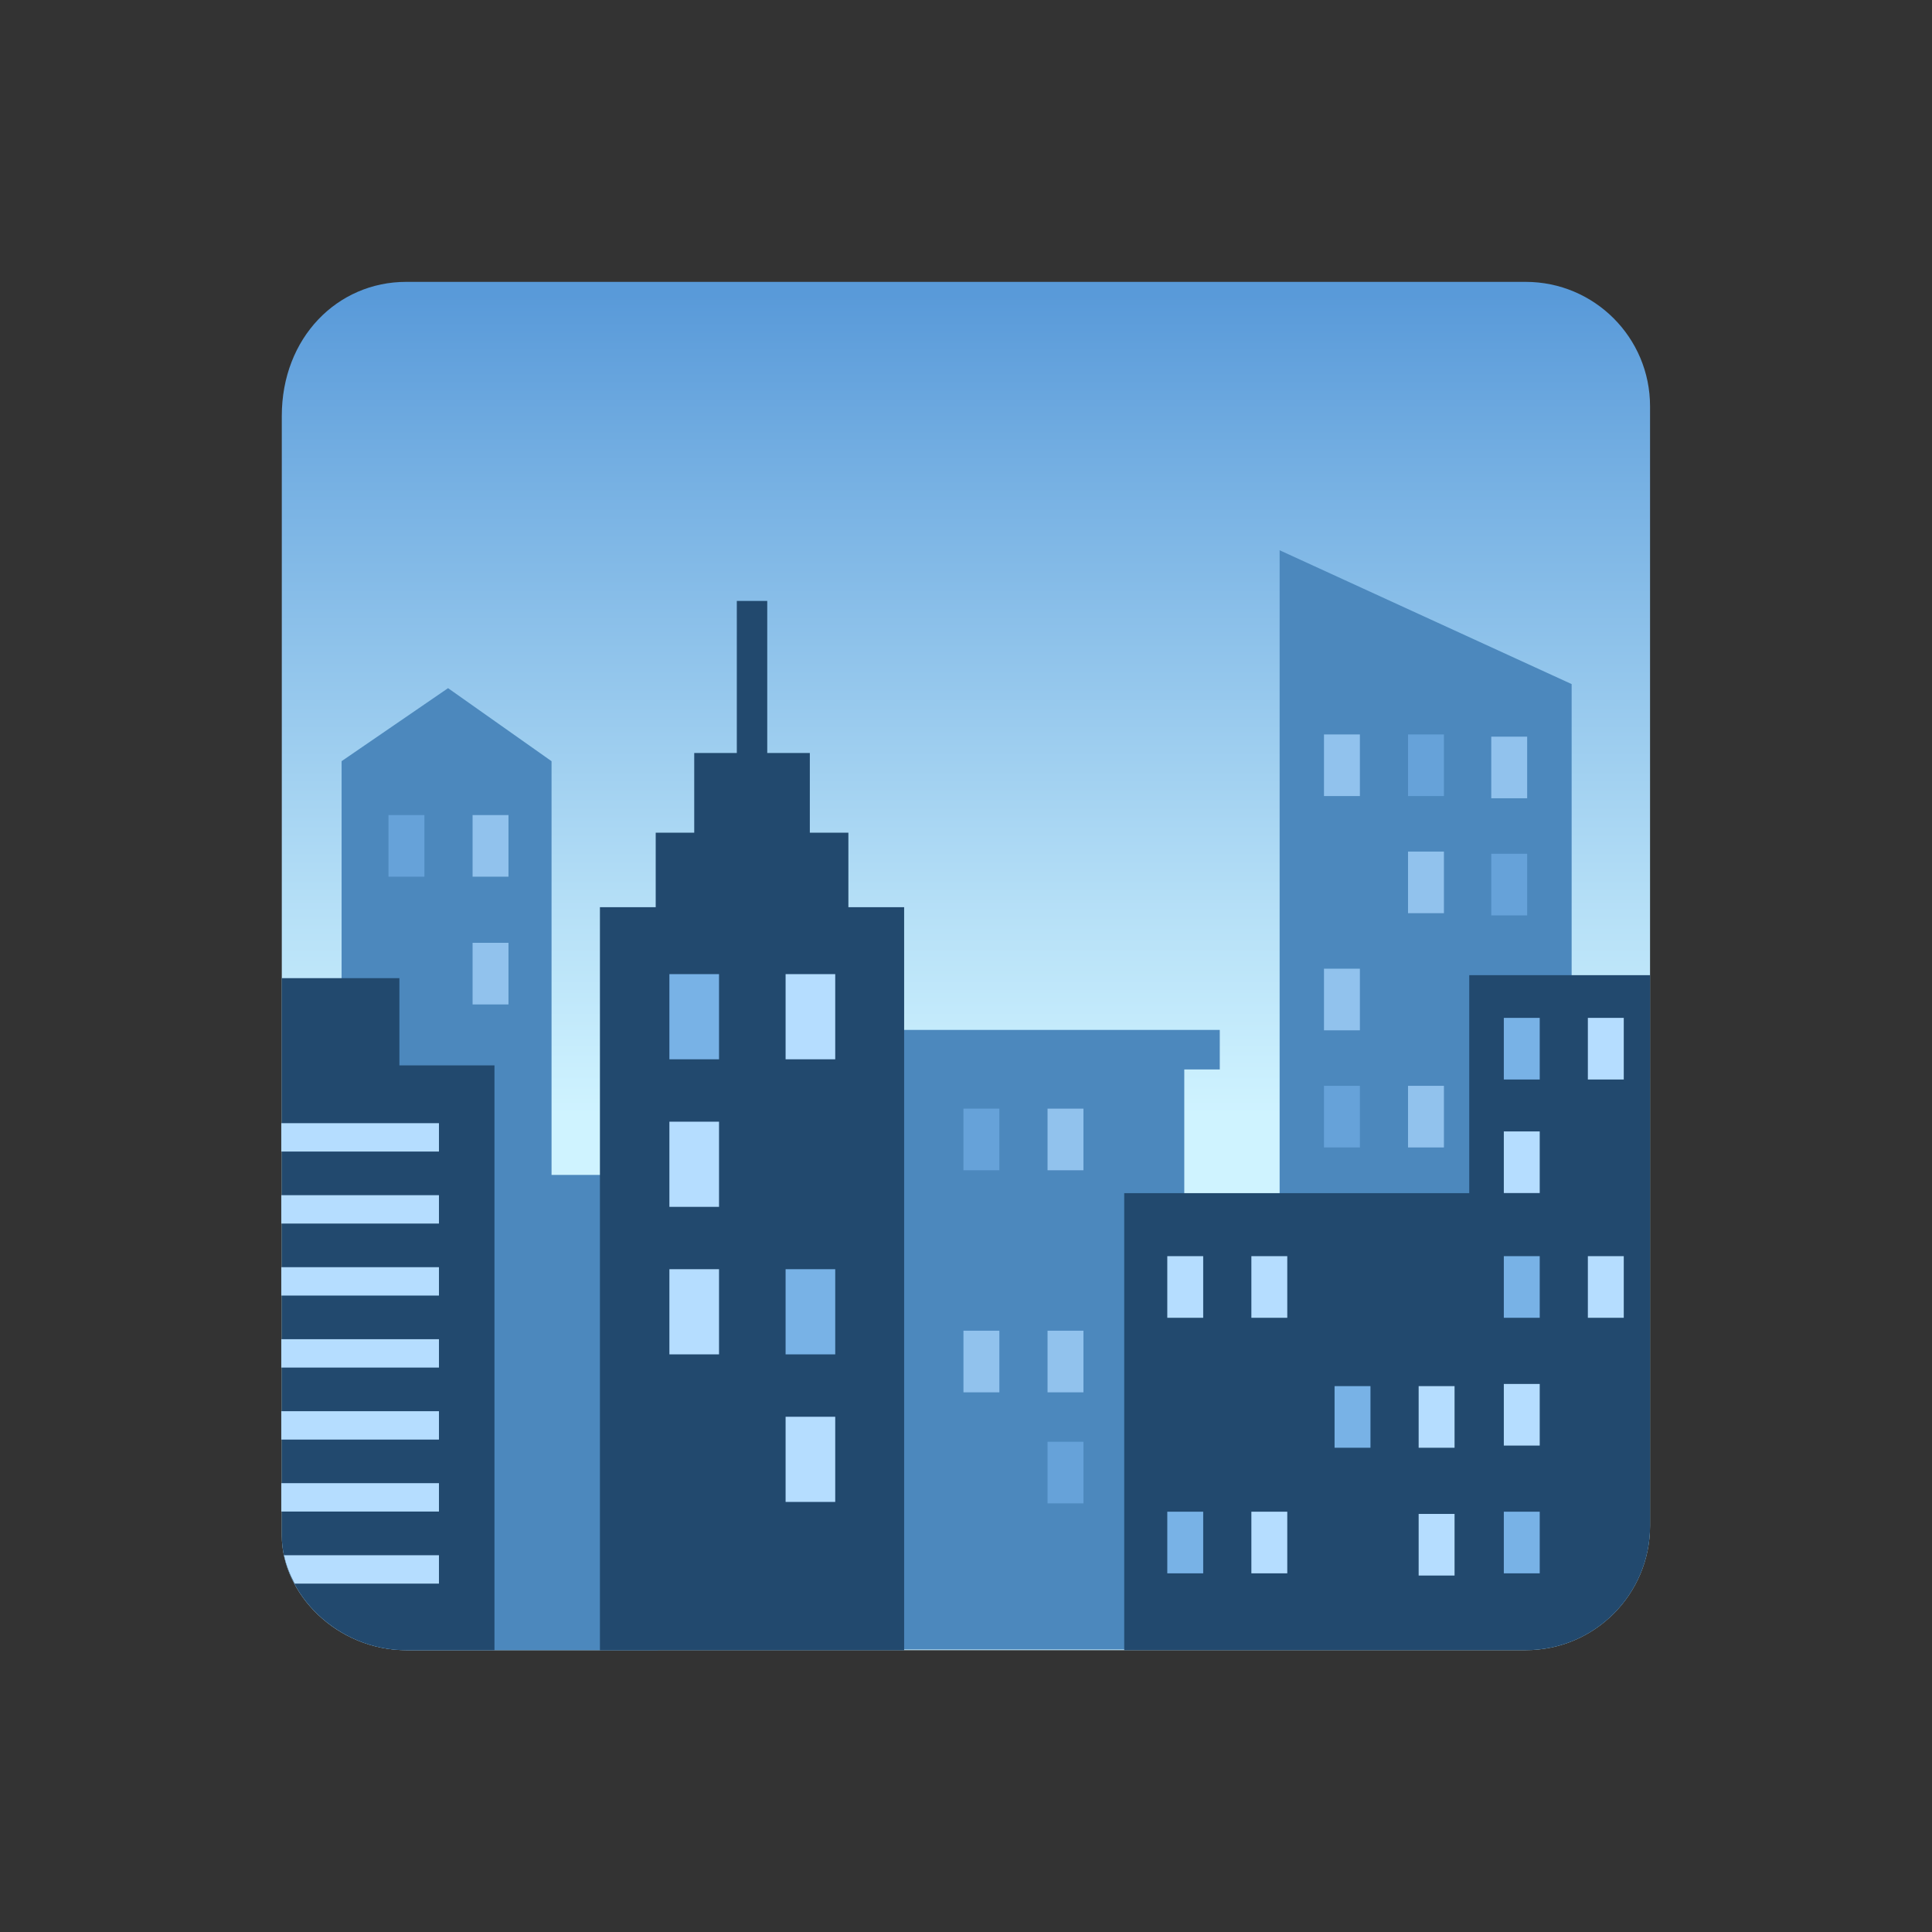 <svg xmlns="http://www.w3.org/2000/svg"  viewBox="0 0 48 48" width="48px" height="48px"><rect x="0" y="0" width="48" height="48" fill="#333333" stroke="none"/><linearGradient id="YuvqNC_l5EIjH0O4_M2~Ma" x1="23.998" x2="23.998" y1="40.998" y2="7.344" gradientUnits="userSpaceOnUse"><stop offset=".395" stop-color="#cff3ff"/><stop offset=".544" stop-color="#b6e0f7"/><stop offset=".859" stop-color="#77b1e3"/><stop offset="1" stop-color="#599ad9"/></linearGradient><path fill="url(#YuvqNC_l5EIjH0O4_M2~Ma)" d="M37.905,40.998H10.091c-1.707,0-3.09-1.384-3.09-2.849V10.335 c0-1.948,1.384-3.332,3.09-3.332h27.814c1.707,0,3.09,1.384,3.09,3.09v27.814C40.996,39.614,39.612,40.998,37.905,40.998z"/><polygon fill="#4c88bd" points="31.792,37.756 39.047,37.756 39.047,16.996 31.792,13.671"/><polygon fill="#4c88bd" points="30.305,25.588 21.991,25.588 21.991,25.663 20.958,25.663 20.958,40.981 29.423,40.981 29.423,26.57 30.305,26.57"/><path fill="#4c88bd" d="M13.702,18.911l-2.57-1.814l-2.645,1.814v21.637c0.469,0.277,1.014,0.45,1.604,0.45h6.257V29.19 h-2.645V18.911z"/><path fill="#22496e" d="M36.503,24.227v5.417h-8.572v11.354h9.975c1.707,0,3.09-1.384,3.09-3.09v-13.68H36.503z"/><polygon fill="#22496e" points="21.078,22.539 21.078,20.688 20.12,20.688 20.12,18.708 19.062,18.708 19.062,14.93 18.306,14.93 18.306,18.708 17.248,18.708 17.248,20.688 16.291,20.688 16.291,22.539 14.905,22.539 14.905,41 22.463,41 22.463,22.539"/><rect width="1.233" height="2.116" x="16.631" y="24.202" fill="#78b2e6"/><rect width="1.233" height="2.116" x="19.518" y="24.202" fill="#b5ddff"/><rect width=".892" height="1.531" x="29.001" y="31.209" fill="#b5ddff"/><rect width=".892" height="1.531" x="31.09" y="31.209" fill="#b5ddff"/><rect width=".892" height="1.531" x="32.894" y="18.247" fill="#91c2ed"/><rect width=".892" height="1.531" x="34.982" y="18.247" fill="#66a2d9"/><rect width=".892" height="1.531" x="37.05" y="18.302" fill="#91c2ed"/><rect width=".892" height="1.531" x="34.982" y="21.157" fill="#91c2ed"/><rect width=".892" height="1.531" x="37.05" y="21.212" fill="#66a2d9"/><rect width=".892" height="1.531" x="32.894" y="24.067" fill="#91c2ed"/><rect width=".892" height="1.531" x="32.894" y="26.977" fill="#66a2d9"/><rect width=".892" height="1.531" x="34.982" y="26.977" fill="#91c2ed"/><rect width=".892" height="1.531" x="23.937" y="27.544" fill="#66a2d9"/><rect width=".892" height="1.531" x="26.026" y="27.544" fill="#91c2ed"/><rect width=".892" height="1.531" x="9.652" y="20.25" fill="#66a2d9"/><rect width=".892" height="1.531" x="11.741" y="20.25" fill="#91c2ed"/><rect width=".892" height="1.531" x="11.741" y="23.424" fill="#91c2ed"/><rect width=".892" height="1.531" x="23.937" y="33.061" fill="#91c2ed"/><rect width=".892" height="1.531" x="26.026" y="33.061" fill="#91c2ed"/><rect width=".892" height="1.531" x="26.026" y="35.82" fill="#66a2d9"/><rect width=".892" height="1.531" x="37.362" y="31.209" fill="#78b2e6"/><rect width=".892" height="1.531" x="39.45" y="31.209" fill="#b5ddff"/><rect width=".892" height="1.531" x="33.157" y="34.438" fill="#78b2e6"/><rect width=".892" height="1.531" x="35.246" y="34.438" fill="#b5ddff"/><rect width=".892" height="1.531" x="37.362" y="34.384" fill="#b5ddff"/><rect width=".892" height="1.531" x="29.001" y="37.558" fill="#78b2e6"/><rect width=".892" height="1.531" x="31.09" y="37.558" fill="#b5ddff"/><rect width=".892" height="1.531" x="35.246" y="37.613" fill="#b5ddff"/><rect width=".892" height="1.531" x="37.362" y="37.558" fill="#78b2e6"/><rect width=".892" height="1.531" x="37.362" y="28.11" fill="#b5ddff"/><rect width=".892" height="1.531" x="37.362" y="25.289" fill="#78b2e6"/><rect width=".892" height="1.531" x="39.45" y="25.289" fill="#b5ddff"/><rect width="1.233" height="2.116" x="16.631" y="27.868" fill="#b5ddff"/><rect width="1.233" height="2.116" x="16.631" y="31.533" fill="#b5ddff"/><rect width="1.233" height="2.116" x="19.518" y="31.533" fill="#78b2e6"/><rect width="1.233" height="2.116" x="19.518" y="35.199" fill="#b5ddff"/><path fill="#22496e" d="M12.285,26.469H9.923v-2.167H7.001v13.846c0,1.465,1.384,2.849,3.09,2.849h2.194V26.469z"/><rect width="3.918" height=".705" x="6.988" y="27.905" fill="#b5ddff"/><rect width="3.918" height=".705" x="6.988" y="29.694" fill="#b5ddff"/><rect width="3.918" height=".705" x="6.988" y="31.483" fill="#b5ddff"/><rect width="3.918" height=".705" x="6.988" y="33.272" fill="#b5ddff"/><rect width="3.918" height=".705" x="6.988" y="35.061" fill="#b5ddff"/><rect width="3.918" height=".705" x="6.988" y="36.849" fill="#b5ddff"/><path fill="#b5ddff" d="M7.321,39.344h3.585v-0.705H7.057C7.108,38.883,7.201,39.118,7.321,39.344z"/></svg>